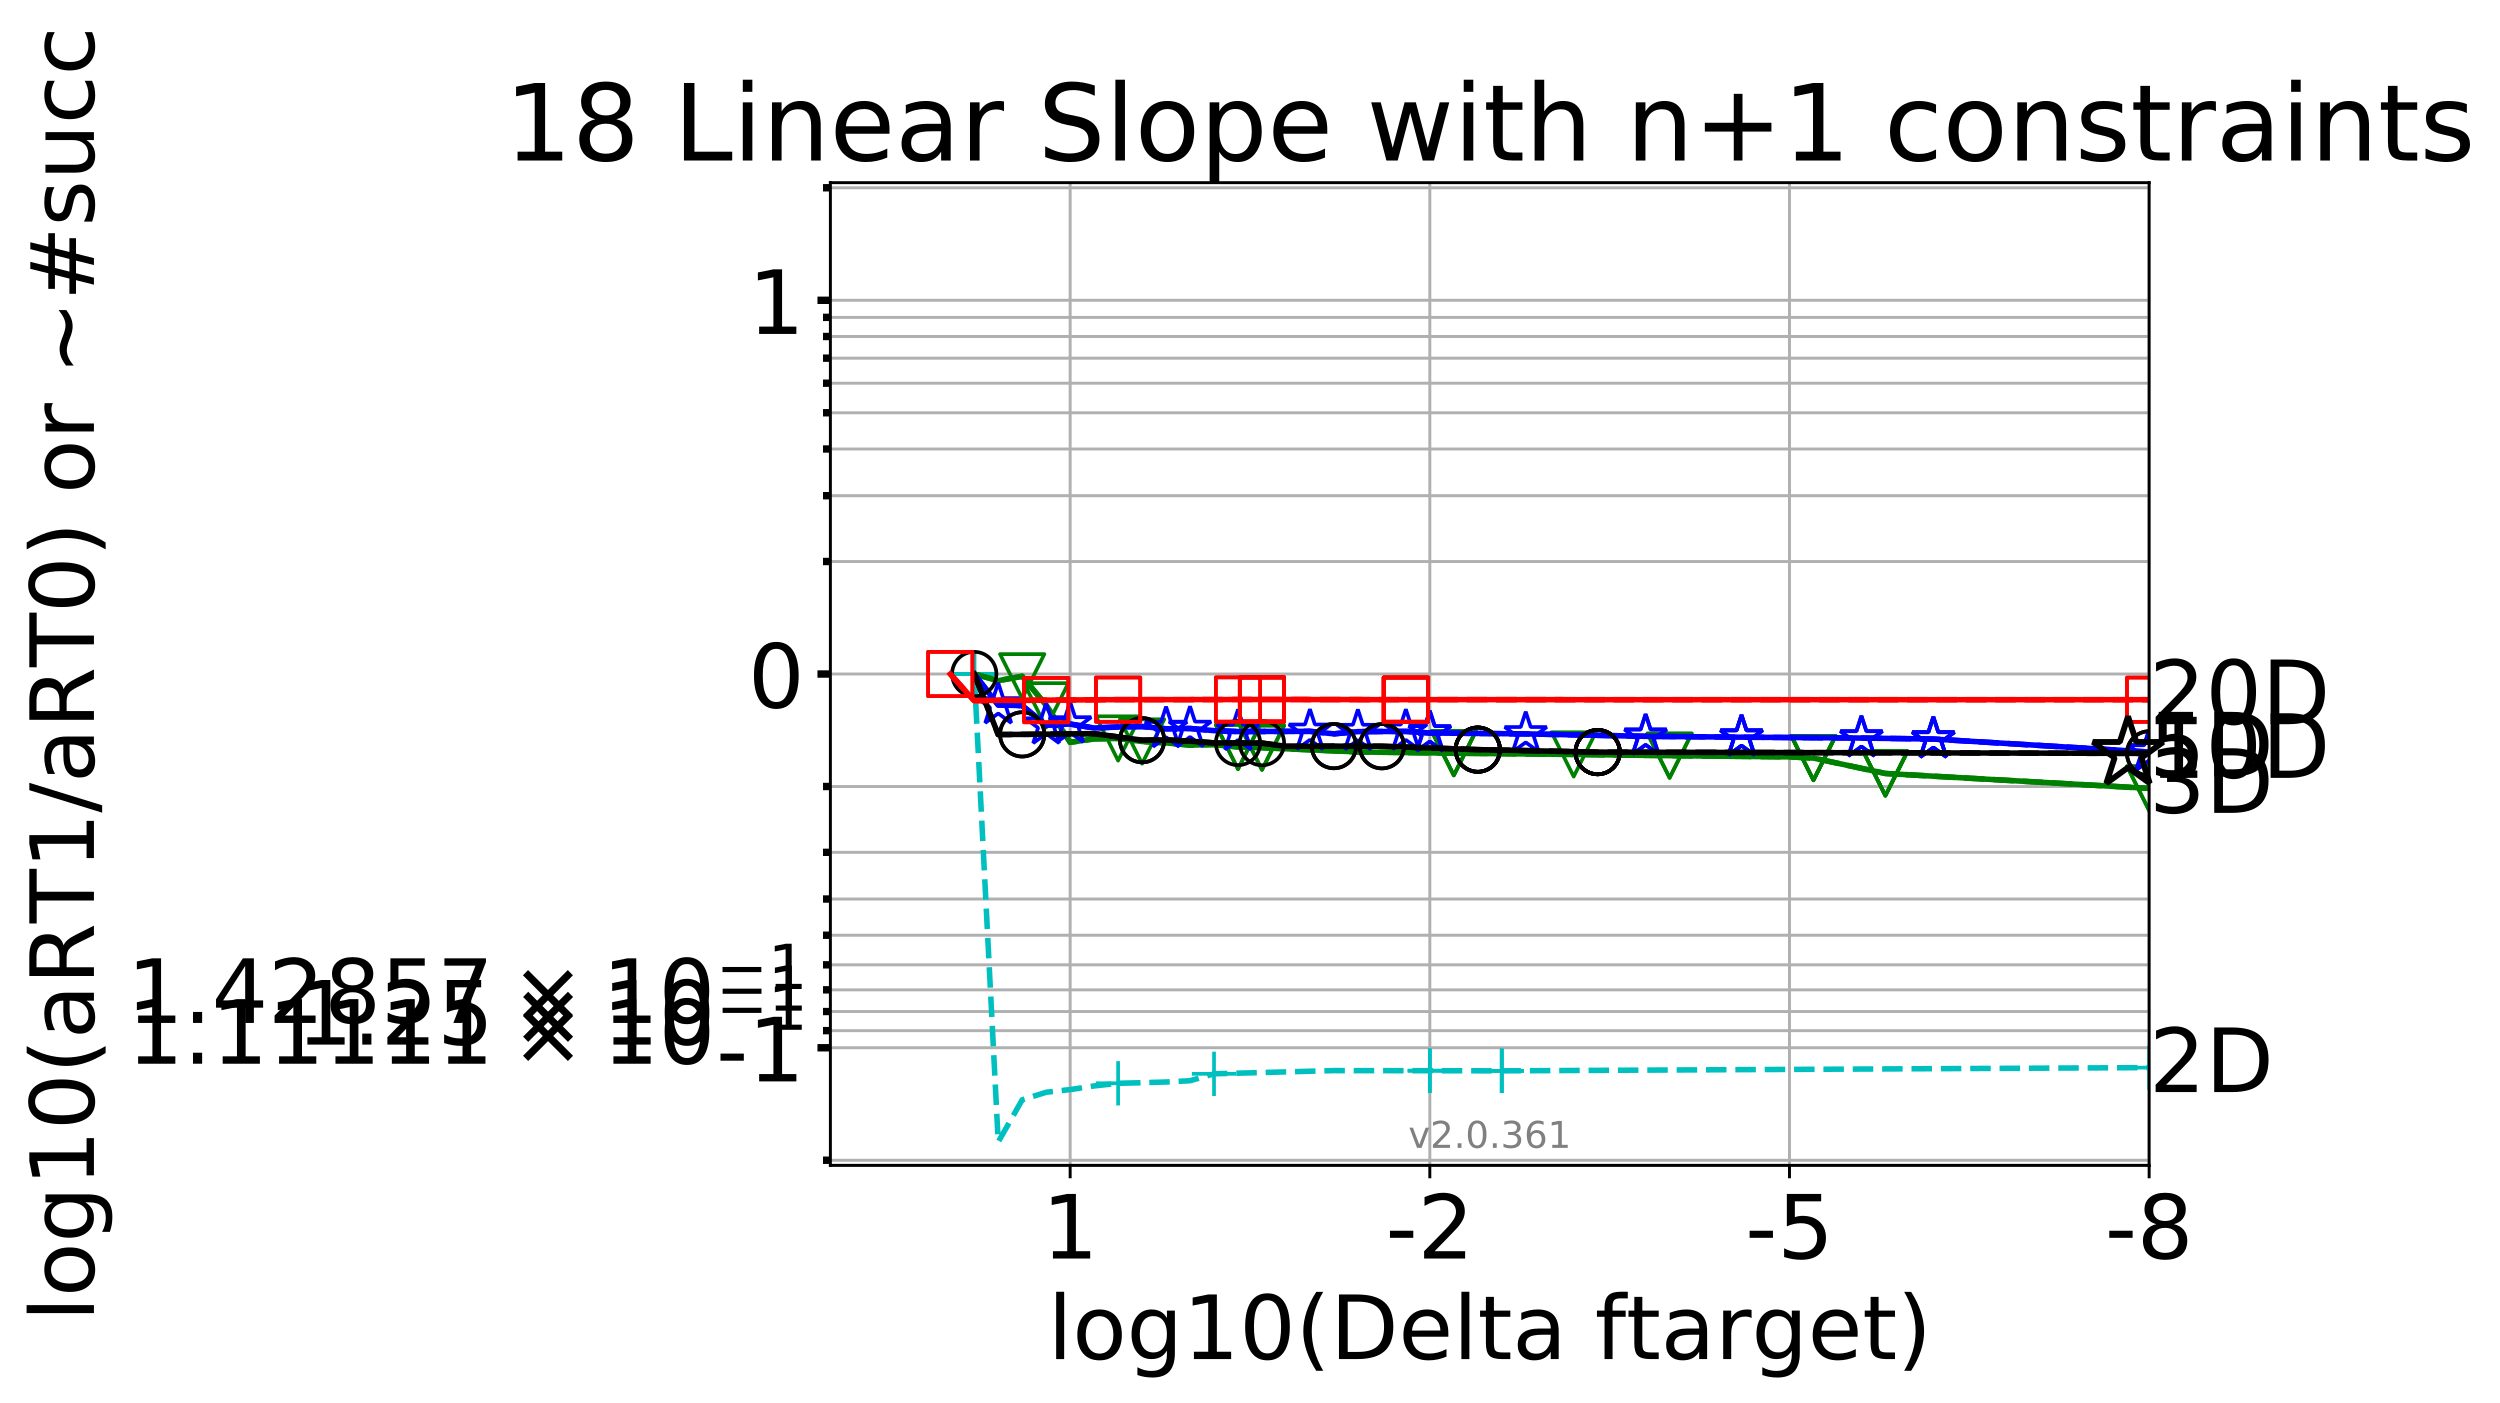 <?xml version="1.0" encoding="utf-8" standalone="no"?>
<!DOCTYPE svg PUBLIC "-//W3C//DTD SVG 1.1//EN"
  "http://www.w3.org/Graphics/SVG/1.1/DTD/svg11.dtd">
<!-- Created with matplotlib (http://matplotlib.org/) -->
<svg height="380pt" version="1.1" viewBox="0 0 677 380" width="677pt" xmlns="http://www.w3.org/2000/svg" xmlns:xlink="http://www.w3.org/1999/xlink">
 <defs>
  <style type="text/css">
*{stroke-linecap:butt;stroke-linejoin:round;}
  </style>
 </defs>
 <g id="figure_1">
  <g id="patch_1">
   <path d="M 0 380.235 
L 677.466 380.235 
L 677.466 0 
L 0 0 
z
" style="fill:#ffffff;"/>
  </g>
  <g id="axes_1">
   <g id="patch_2">
    <path d="M 224.868 315.58 
L 581.987 315.58 
L 581.987 49.468 
L 224.868 49.468 
z
" style="fill:#ffffff;"/>
   </g>
   <g id="matplotlib.axis_1">
    <g id="xtick_1">
     <g id="line2d_1">
      <path clip-path="url(#p03609b3ac7)" d="M 581.987 315.58 
L 581.987 49.468 
" style="fill:none;stroke:#b0b0b0;stroke-linecap:square;stroke-width:0.8;"/>
     </g>
     <g id="line2d_2">
      <defs>
       <path d="M 0 0 
L 0 3.5 
" id="m3d99bf4827" style="stroke:#000000;stroke-width:0.8;"/>
      </defs>
      <g>
       <use style="stroke:#000000;stroke-width:0.8;" x="581.987" xlink:href="#m3d99bf4827" y="315.58"/>
      </g>
     </g>
     <g id="text_1">
      <!-- -8 -->
      <defs>
       <path d="M 4.891 31.391 
L 31.203 31.391 
L 31.203 23.391 
L 4.891 23.391 
z
" id="DejaVuSans-2d"/>
       <path d="M 31.781 34.625 
Q 24.75 34.625 20.719 30.859 
Q 16.703 27.094 16.703 20.516 
Q 16.703 13.922 20.719 10.156 
Q 24.75 6.391 31.781 6.391 
Q 38.812 6.391 42.859 10.172 
Q 46.922 13.969 46.922 20.516 
Q 46.922 27.094 42.891 30.859 
Q 38.875 34.625 31.781 34.625 
z
M 21.922 38.812 
Q 15.578 40.375 12.031 44.719 
Q 8.5 49.078 8.5 55.328 
Q 8.5 64.062 14.719 69.141 
Q 20.953 74.219 31.781 74.219 
Q 42.672 74.219 48.875 69.141 
Q 55.078 64.062 55.078 55.328 
Q 55.078 49.078 51.531 44.719 
Q 48 40.375 41.703 38.812 
Q 48.828 37.156 52.797 32.312 
Q 56.781 27.484 56.781 20.516 
Q 56.781 9.906 50.312 4.234 
Q 43.844 -1.422 31.781 -1.422 
Q 19.734 -1.422 13.25 4.234 
Q 6.781 9.906 6.781 20.516 
Q 6.781 27.484 10.781 32.312 
Q 14.797 37.156 21.922 38.812 
z
M 18.312 54.391 
Q 18.312 48.734 21.844 45.562 
Q 25.391 42.391 31.781 42.391 
Q 38.141 42.391 41.719 45.562 
Q 45.312 48.734 45.312 54.391 
Q 45.312 60.062 41.719 63.234 
Q 38.141 66.406 31.781 66.406 
Q 25.391 66.406 21.844 63.234 
Q 18.312 60.062 18.312 54.391 
z
" id="DejaVuSans-38"/>
      </defs>
      <g transform="translate(570.023 340.816)scale(0.24 -0.24)">
       <use xlink:href="#DejaVuSans-2d"/>
       <use x="36.084" xlink:href="#DejaVuSans-38"/>
      </g>
     </g>
    </g>
    <g id="xtick_2">
     <g id="line2d_3">
      <path clip-path="url(#p03609b3ac7)" d="M 484.591 315.58 
L 484.591 49.468 
" style="fill:none;stroke:#b0b0b0;stroke-linecap:square;stroke-width:0.8;"/>
     </g>
     <g id="line2d_4">
      <g>
       <use style="stroke:#000000;stroke-width:0.8;" x="484.591" xlink:href="#m3d99bf4827" y="315.58"/>
      </g>
     </g>
     <g id="text_2">
      <!-- -5 -->
      <defs>
       <path d="M 10.797 72.906 
L 49.516 72.906 
L 49.516 64.594 
L 19.828 64.594 
L 19.828 46.734 
Q 21.969 47.469 24.109 47.828 
Q 26.266 48.188 28.422 48.188 
Q 40.625 48.188 47.75 41.5 
Q 54.891 34.812 54.891 23.391 
Q 54.891 11.625 47.562 5.094 
Q 40.234 -1.422 26.906 -1.422 
Q 22.312 -1.422 17.547 -0.641 
Q 12.797 0.141 7.719 1.703 
L 7.719 11.625 
Q 12.109 9.234 16.797 8.062 
Q 21.484 6.891 26.703 6.891 
Q 35.156 6.891 40.078 11.328 
Q 45.016 15.766 45.016 23.391 
Q 45.016 31 40.078 35.438 
Q 35.156 39.891 26.703 39.891 
Q 22.75 39.891 18.812 39.016 
Q 14.891 38.141 10.797 36.281 
z
" id="DejaVuSans-35"/>
      </defs>
      <g transform="translate(472.627 340.816)scale(0.24 -0.24)">
       <use xlink:href="#DejaVuSans-2d"/>
       <use x="36.084" xlink:href="#DejaVuSans-35"/>
      </g>
     </g>
    </g>
    <g id="xtick_3">
     <g id="line2d_5">
      <path clip-path="url(#p03609b3ac7)" d="M 387.195 315.58 
L 387.195 49.468 
" style="fill:none;stroke:#b0b0b0;stroke-linecap:square;stroke-width:0.8;"/>
     </g>
     <g id="line2d_6">
      <g>
       <use style="stroke:#000000;stroke-width:0.8;" x="387.195" xlink:href="#m3d99bf4827" y="315.58"/>
      </g>
     </g>
     <g id="text_3">
      <!-- -2 -->
      <defs>
       <path d="M 19.188 8.297 
L 53.609 8.297 
L 53.609 0 
L 7.328 0 
L 7.328 8.297 
Q 12.938 14.109 22.625 23.891 
Q 32.328 33.688 34.812 36.531 
Q 39.547 41.844 41.422 45.531 
Q 43.312 49.219 43.312 52.781 
Q 43.312 58.594 39.234 62.25 
Q 35.156 65.922 28.609 65.922 
Q 23.969 65.922 18.812 64.312 
Q 13.672 62.703 7.812 59.422 
L 7.812 69.391 
Q 13.766 71.781 18.938 73 
Q 24.125 74.219 28.422 74.219 
Q 39.75 74.219 46.484 68.547 
Q 53.219 62.891 53.219 53.422 
Q 53.219 48.922 51.531 44.891 
Q 49.859 40.875 45.406 35.406 
Q 44.188 33.984 37.641 27.219 
Q 31.109 20.453 19.188 8.297 
z
" id="DejaVuSans-32"/>
      </defs>
      <g transform="translate(375.23 340.816)scale(0.24 -0.24)">
       <use xlink:href="#DejaVuSans-2d"/>
       <use x="36.084" xlink:href="#DejaVuSans-32"/>
      </g>
     </g>
    </g>
    <g id="xtick_4">
     <g id="line2d_7">
      <path clip-path="url(#p03609b3ac7)" d="M 289.798 315.58 
L 289.798 49.468 
" style="fill:none;stroke:#b0b0b0;stroke-linecap:square;stroke-width:0.8;"/>
     </g>
     <g id="line2d_8">
      <g>
       <use style="stroke:#000000;stroke-width:0.8;" x="289.798" xlink:href="#m3d99bf4827" y="315.58"/>
      </g>
     </g>
     <g id="text_4">
      <!-- 1 -->
      <defs>
       <path d="M 12.406 8.297 
L 28.516 8.297 
L 28.516 63.922 
L 10.984 60.406 
L 10.984 69.391 
L 28.422 72.906 
L 38.281 72.906 
L 38.281 8.297 
L 54.391 8.297 
L 54.391 0 
L 12.406 0 
z
" id="DejaVuSans-31"/>
      </defs>
      <g transform="translate(282.163 340.816)scale(0.24 -0.24)">
       <use xlink:href="#DejaVuSans-31"/>
      </g>
     </g>
    </g>
    <g id="text_5">
     <!-- log10(Delta ftarget) -->
     <defs>
      <path d="M 9.422 75.984 
L 18.406 75.984 
L 18.406 0 
L 9.422 0 
z
" id="DejaVuSans-6c"/>
      <path d="M 30.609 48.391 
Q 23.391 48.391 19.188 42.75 
Q 14.984 37.109 14.984 27.297 
Q 14.984 17.484 19.156 11.844 
Q 23.344 6.203 30.609 6.203 
Q 37.797 6.203 41.984 11.859 
Q 46.188 17.531 46.188 27.297 
Q 46.188 37.016 41.984 42.703 
Q 37.797 48.391 30.609 48.391 
z
M 30.609 56 
Q 42.328 56 49.016 48.375 
Q 55.719 40.766 55.719 27.297 
Q 55.719 13.875 49.016 6.219 
Q 42.328 -1.422 30.609 -1.422 
Q 18.844 -1.422 12.172 6.219 
Q 5.516 13.875 5.516 27.297 
Q 5.516 40.766 12.172 48.375 
Q 18.844 56 30.609 56 
z
" id="DejaVuSans-6f"/>
      <path d="M 45.406 27.984 
Q 45.406 37.75 41.375 43.109 
Q 37.359 48.484 30.078 48.484 
Q 22.859 48.484 18.828 43.109 
Q 14.797 37.75 14.797 27.984 
Q 14.797 18.266 18.828 12.891 
Q 22.859 7.516 30.078 7.516 
Q 37.359 7.516 41.375 12.891 
Q 45.406 18.266 45.406 27.984 
z
M 54.391 6.781 
Q 54.391 -7.172 48.188 -13.984 
Q 42 -20.797 29.203 -20.797 
Q 24.469 -20.797 20.266 -20.094 
Q 16.062 -19.391 12.109 -17.922 
L 12.109 -9.188 
Q 16.062 -11.328 19.922 -12.344 
Q 23.781 -13.375 27.781 -13.375 
Q 36.625 -13.375 41.016 -8.766 
Q 45.406 -4.156 45.406 5.172 
L 45.406 9.625 
Q 42.625 4.781 38.281 2.391 
Q 33.938 0 27.875 0 
Q 17.828 0 11.672 7.656 
Q 5.516 15.328 5.516 27.984 
Q 5.516 40.672 11.672 48.328 
Q 17.828 56 27.875 56 
Q 33.938 56 38.281 53.609 
Q 42.625 51.219 45.406 46.391 
L 45.406 54.688 
L 54.391 54.688 
z
" id="DejaVuSans-67"/>
      <path d="M 31.781 66.406 
Q 24.172 66.406 20.328 58.906 
Q 16.5 51.422 16.5 36.375 
Q 16.5 21.391 20.328 13.891 
Q 24.172 6.391 31.781 6.391 
Q 39.453 6.391 43.281 13.891 
Q 47.125 21.391 47.125 36.375 
Q 47.125 51.422 43.281 58.906 
Q 39.453 66.406 31.781 66.406 
z
M 31.781 74.219 
Q 44.047 74.219 50.516 64.516 
Q 56.984 54.828 56.984 36.375 
Q 56.984 17.969 50.516 8.266 
Q 44.047 -1.422 31.781 -1.422 
Q 19.531 -1.422 13.062 8.266 
Q 6.594 17.969 6.594 36.375 
Q 6.594 54.828 13.062 64.516 
Q 19.531 74.219 31.781 74.219 
z
" id="DejaVuSans-30"/>
      <path d="M 31 75.875 
Q 24.469 64.656 21.281 53.656 
Q 18.109 42.672 18.109 31.391 
Q 18.109 20.125 21.312 9.062 
Q 24.516 -2 31 -13.188 
L 23.188 -13.188 
Q 15.875 -1.703 12.234 9.375 
Q 8.594 20.453 8.594 31.391 
Q 8.594 42.281 12.203 53.312 
Q 15.828 64.359 23.188 75.875 
z
" id="DejaVuSans-28"/>
      <path d="M 19.672 64.797 
L 19.672 8.109 
L 31.594 8.109 
Q 46.688 8.109 53.688 14.938 
Q 60.688 21.781 60.688 36.531 
Q 60.688 51.172 53.688 57.984 
Q 46.688 64.797 31.594 64.797 
z
M 9.812 72.906 
L 30.078 72.906 
Q 51.266 72.906 61.172 64.094 
Q 71.094 55.281 71.094 36.531 
Q 71.094 17.672 61.125 8.828 
Q 51.172 0 30.078 0 
L 9.812 0 
z
" id="DejaVuSans-44"/>
      <path d="M 56.203 29.594 
L 56.203 25.203 
L 14.891 25.203 
Q 15.484 15.922 20.484 11.062 
Q 25.484 6.203 34.422 6.203 
Q 39.594 6.203 44.453 7.469 
Q 49.312 8.734 54.109 11.281 
L 54.109 2.781 
Q 49.266 0.734 44.188 -0.344 
Q 39.109 -1.422 33.891 -1.422 
Q 20.797 -1.422 13.156 6.188 
Q 5.516 13.812 5.516 26.812 
Q 5.516 40.234 12.766 48.109 
Q 20.016 56 32.328 56 
Q 43.359 56 49.781 48.891 
Q 56.203 41.797 56.203 29.594 
z
M 47.219 32.234 
Q 47.125 39.594 43.094 43.984 
Q 39.062 48.391 32.422 48.391 
Q 24.906 48.391 20.391 44.141 
Q 15.875 39.891 15.188 32.172 
z
" id="DejaVuSans-65"/>
      <path d="M 18.312 70.219 
L 18.312 54.688 
L 36.812 54.688 
L 36.812 47.703 
L 18.312 47.703 
L 18.312 18.016 
Q 18.312 11.328 20.141 9.422 
Q 21.969 7.516 27.594 7.516 
L 36.812 7.516 
L 36.812 0 
L 27.594 0 
Q 17.188 0 13.234 3.875 
Q 9.281 7.766 9.281 18.016 
L 9.281 47.703 
L 2.688 47.703 
L 2.688 54.688 
L 9.281 54.688 
L 9.281 70.219 
z
" id="DejaVuSans-74"/>
      <path d="M 34.281 27.484 
Q 23.391 27.484 19.188 25 
Q 14.984 22.516 14.984 16.5 
Q 14.984 11.719 18.141 8.906 
Q 21.297 6.109 26.703 6.109 
Q 34.188 6.109 38.703 11.406 
Q 43.219 16.703 43.219 25.484 
L 43.219 27.484 
z
M 52.203 31.203 
L 52.203 0 
L 43.219 0 
L 43.219 8.297 
Q 40.141 3.328 35.547 0.953 
Q 30.953 -1.422 24.312 -1.422 
Q 15.922 -1.422 10.953 3.297 
Q 6 8.016 6 15.922 
Q 6 25.141 12.172 29.828 
Q 18.359 34.516 30.609 34.516 
L 43.219 34.516 
L 43.219 35.406 
Q 43.219 41.609 39.141 45 
Q 35.062 48.391 27.688 48.391 
Q 23 48.391 18.547 47.266 
Q 14.109 46.141 10.016 43.891 
L 10.016 52.203 
Q 14.938 54.109 19.578 55.047 
Q 24.219 56 28.609 56 
Q 40.484 56 46.344 49.844 
Q 52.203 43.703 52.203 31.203 
z
" id="DejaVuSans-61"/>
      <path id="DejaVuSans-20"/>
      <path d="M 37.109 75.984 
L 37.109 68.5 
L 28.516 68.5 
Q 23.688 68.5 21.797 66.547 
Q 19.922 64.594 19.922 59.516 
L 19.922 54.688 
L 34.719 54.688 
L 34.719 47.703 
L 19.922 47.703 
L 19.922 0 
L 10.891 0 
L 10.891 47.703 
L 2.297 47.703 
L 2.297 54.688 
L 10.891 54.688 
L 10.891 58.5 
Q 10.891 67.625 15.141 71.797 
Q 19.391 75.984 28.609 75.984 
z
" id="DejaVuSans-66"/>
      <path d="M 41.109 46.297 
Q 39.594 47.172 37.812 47.578 
Q 36.031 48 33.891 48 
Q 26.266 48 22.188 43.047 
Q 18.109 38.094 18.109 28.812 
L 18.109 0 
L 9.078 0 
L 9.078 54.688 
L 18.109 54.688 
L 18.109 46.188 
Q 20.953 51.172 25.484 53.578 
Q 30.031 56 36.531 56 
Q 37.453 56 38.578 55.875 
Q 39.703 55.766 41.062 55.516 
z
" id="DejaVuSans-72"/>
      <path d="M 8.016 75.875 
L 15.828 75.875 
Q 23.141 64.359 26.781 53.312 
Q 30.422 42.281 30.422 31.391 
Q 30.422 20.453 26.781 9.375 
Q 23.141 -1.703 15.828 -13.188 
L 8.016 -13.188 
Q 14.5 -2 17.703 9.062 
Q 20.906 20.125 20.906 31.391 
Q 20.906 42.672 17.703 53.656 
Q 14.5 64.656 8.016 75.875 
z
" id="DejaVuSans-29"/>
     </defs>
     <g transform="translate(283.752 368.043)scale(0.24 -0.24)">
      <use xlink:href="#DejaVuSans-6c"/>
      <use x="27.783" xlink:href="#DejaVuSans-6f"/>
      <use x="88.965" xlink:href="#DejaVuSans-67"/>
      <use x="152.441" xlink:href="#DejaVuSans-31"/>
      <use x="216.064" xlink:href="#DejaVuSans-30"/>
      <use x="279.688" xlink:href="#DejaVuSans-28"/>
      <use x="318.701" xlink:href="#DejaVuSans-44"/>
      <use x="395.703" xlink:href="#DejaVuSans-65"/>
      <use x="457.227" xlink:href="#DejaVuSans-6c"/>
      <use x="485.01" xlink:href="#DejaVuSans-74"/>
      <use x="524.219" xlink:href="#DejaVuSans-61"/>
      <use x="585.498" xlink:href="#DejaVuSans-20"/>
      <use x="617.285" xlink:href="#DejaVuSans-66"/>
      <use x="652.475" xlink:href="#DejaVuSans-74"/>
      <use x="691.684" xlink:href="#DejaVuSans-61"/>
      <use x="752.963" xlink:href="#DejaVuSans-72"/>
      <use x="794.061" xlink:href="#DejaVuSans-67"/>
      <use x="857.537" xlink:href="#DejaVuSans-65"/>
      <use x="919.061" xlink:href="#DejaVuSans-74"/>
      <use x="958.27" xlink:href="#DejaVuSans-29"/>
     </g>
    </g>
   </g>
   <g id="matplotlib.axis_2">
    <g id="ytick_1">
     <g id="line2d_9">
      <path clip-path="url(#p03609b3ac7)" d="M 224.868 283.73 
L 581.987 283.73 
" style="fill:none;stroke:#b0b0b0;stroke-linecap:square;stroke-width:0.8;"/>
     </g>
     <g id="line2d_10">
      <defs>
       <path d="M 0 0 
L -3.5 0 
" id="m18762362fc" style="stroke:#000000;stroke-width:2;"/>
      </defs>
      <g>
       <use style="stroke:#000000;stroke-width:2;" x="224.868" xlink:href="#m18762362fc" y="283.73"/>
      </g>
     </g>
     <g id="text_6">
      <!-- -1 -->
      <g transform="translate(193.939 292.848)scale(0.24 -0.24)">
       <use xlink:href="#DejaVuSans-2d"/>
       <use x="36.084" xlink:href="#DejaVuSans-31"/>
      </g>
     </g>
    </g>
    <g id="ytick_2">
     <g id="line2d_11">
      <path clip-path="url(#p03609b3ac7)" d="M 224.868 182.524 
L 581.987 182.524 
" style="fill:none;stroke:#b0b0b0;stroke-linecap:square;stroke-width:0.8;"/>
     </g>
     <g id="line2d_12">
      <g>
       <use style="stroke:#000000;stroke-width:2;" x="224.868" xlink:href="#m18762362fc" y="182.524"/>
      </g>
     </g>
     <g id="text_7">
      <!-- 0 -->
      <g transform="translate(202.597 191.642)scale(0.24 -0.24)">
       <use xlink:href="#DejaVuSans-30"/>
      </g>
     </g>
    </g>
    <g id="ytick_3">
     <g id="line2d_13">
      <path clip-path="url(#p03609b3ac7)" d="M 224.868 81.317 
L 581.987 81.317 
" style="fill:none;stroke:#b0b0b0;stroke-linecap:square;stroke-width:0.8;"/>
     </g>
     <g id="line2d_14">
      <g>
       <use style="stroke:#000000;stroke-width:2;" x="224.868" xlink:href="#m18762362fc" y="81.317"/>
      </g>
     </g>
     <g id="text_8">
      <!-- 1 -->
      <g transform="translate(202.597 90.435)scale(0.24 -0.24)">
       <use xlink:href="#DejaVuSans-31"/>
      </g>
     </g>
    </g>
    <g id="ytick_4">
     <g id="line2d_15">
      <path clip-path="url(#p03609b3ac7)" d="M 224.868 314.197 
L 581.987 314.197 
" style="fill:none;stroke:#b0b0b0;stroke-linecap:square;stroke-width:0.8;"/>
     </g>
     <g id="line2d_16">
      <defs>
       <path d="M 0 0 
L -2 0 
" id="me3f4355344" style="stroke:#000000;stroke-width:2;"/>
      </defs>
      <g>
       <use style="stroke:#000000;stroke-width:2;" x="224.868" xlink:href="#me3f4355344" y="314.197"/>
      </g>
     </g>
    </g>
    <g id="ytick_5">
     <g id="line2d_17">
      <path clip-path="url(#p03609b3ac7)" d="M 224.868 279.099 
L 581.987 279.099 
" style="fill:none;stroke:#b0b0b0;stroke-linecap:square;stroke-width:0.8;"/>
     </g>
     <g id="line2d_18">
      <g>
       <use style="stroke:#000000;stroke-width:2;" x="224.868" xlink:href="#me3f4355344" y="279.099"/>
      </g>
     </g>
     <g id="text_9">
      <!-- $\mathdefault{1.11111\times10^{-1}}$ -->
      <defs>
       <path d="M 10.688 12.406 
L 21 12.406 
L 21 0 
L 10.688 0 
z
" id="DejaVuSans-2e"/>
       <path d="M 70.125 53.719 
L 47.797 31.297 
L 70.125 8.984 
L 64.312 3.078 
L 41.891 25.484 
L 19.484 3.078 
L 13.719 8.984 
L 35.984 31.297 
L 13.719 53.719 
L 19.484 59.625 
L 41.891 37.203 
L 64.312 59.625 
z
" id="DejaVuSans-d7"/>
       <path d="M 10.594 35.5 
L 73.188 35.5 
L 73.188 27.203 
L 10.594 27.203 
z
" id="DejaVuSans-2212"/>
      </defs>
      <g transform="translate(34.428 288.218)scale(0.24 -0.24)">
       <use transform="translate(0 0.684)" xlink:href="#DejaVuSans-31"/>
       <use transform="translate(63.623 0.684)" xlink:href="#DejaVuSans-2e"/>
       <use transform="translate(95.41 0.684)" xlink:href="#DejaVuSans-31"/>
       <use transform="translate(159.033 0.684)" xlink:href="#DejaVuSans-31"/>
       <use transform="translate(222.656 0.684)" xlink:href="#DejaVuSans-31"/>
       <use transform="translate(286.279 0.684)" xlink:href="#DejaVuSans-31"/>
       <use transform="translate(349.902 0.684)" xlink:href="#DejaVuSans-31"/>
       <use transform="translate(433.008 0.684)" xlink:href="#DejaVuSans-d7"/>
       <use transform="translate(536.279 0.684)" xlink:href="#DejaVuSans-31"/>
       <use transform="translate(599.902 0.684)" xlink:href="#DejaVuSans-30"/>
       <use transform="translate(664.482 38.966)scale(0.7)" xlink:href="#DejaVuSans-2212"/>
       <use transform="translate(723.135 38.966)scale(0.7)" xlink:href="#DejaVuSans-31"/>
      </g>
     </g>
    </g>
    <g id="ytick_6">
     <g id="line2d_19">
      <path clip-path="url(#p03609b3ac7)" d="M 224.868 273.922 
L 581.987 273.922 
" style="fill:none;stroke:#b0b0b0;stroke-linecap:square;stroke-width:0.8;"/>
     </g>
     <g id="line2d_20">
      <g>
       <use style="stroke:#000000;stroke-width:2;" x="224.868" xlink:href="#me3f4355344" y="273.922"/>
      </g>
     </g>
     <g id="text_10">
      <!-- $\mathdefault{1.25\times10^{-1}}$ -->
      <g transform="translate(80.267 283.041)scale(0.24 -0.24)">
       <use transform="translate(0 0.684)" xlink:href="#DejaVuSans-31"/>
       <use transform="translate(63.623 0.684)" xlink:href="#DejaVuSans-2e"/>
       <use transform="translate(95.332 0.684)" xlink:href="#DejaVuSans-32"/>
       <use transform="translate(158.955 0.684)" xlink:href="#DejaVuSans-35"/>
       <use transform="translate(242.061 0.684)" xlink:href="#DejaVuSans-d7"/>
       <use transform="translate(345.332 0.684)" xlink:href="#DejaVuSans-31"/>
       <use transform="translate(408.955 0.684)" xlink:href="#DejaVuSans-30"/>
       <use transform="translate(473.535 38.966)scale(0.7)" xlink:href="#DejaVuSans-2212"/>
       <use transform="translate(532.188 38.966)scale(0.7)" xlink:href="#DejaVuSans-31"/>
      </g>
     </g>
    </g>
    <g id="ytick_7">
     <g id="line2d_21">
      <path clip-path="url(#p03609b3ac7)" d="M 224.868 268.053 
L 581.987 268.053 
" style="fill:none;stroke:#b0b0b0;stroke-linecap:square;stroke-width:0.8;"/>
     </g>
     <g id="line2d_22">
      <g>
       <use style="stroke:#000000;stroke-width:2;" x="224.868" xlink:href="#me3f4355344" y="268.053"/>
      </g>
     </g>
     <g id="text_11">
      <!-- $\mathdefault{1.42857\times10^{-1}}$ -->
      <defs>
       <path d="M 37.797 64.312 
L 12.891 25.391 
L 37.797 25.391 
z
M 35.203 72.906 
L 47.609 72.906 
L 47.609 25.391 
L 58.016 25.391 
L 58.016 17.188 
L 47.609 17.188 
L 47.609 0 
L 37.797 0 
L 37.797 17.188 
L 4.891 17.188 
L 4.891 26.703 
z
" id="DejaVuSans-34"/>
       <path d="M 8.203 72.906 
L 55.078 72.906 
L 55.078 68.703 
L 28.609 0 
L 18.312 0 
L 43.219 64.594 
L 8.203 64.594 
z
" id="DejaVuSans-37"/>
      </defs>
      <g transform="translate(34.428 277.171)scale(0.24 -0.24)">
       <use transform="translate(0 0.684)" xlink:href="#DejaVuSans-31"/>
       <use transform="translate(63.623 0.684)" xlink:href="#DejaVuSans-2e"/>
       <use transform="translate(95.41 0.684)" xlink:href="#DejaVuSans-34"/>
       <use transform="translate(159.033 0.684)" xlink:href="#DejaVuSans-32"/>
       <use transform="translate(222.656 0.684)" xlink:href="#DejaVuSans-38"/>
       <use transform="translate(286.279 0.684)" xlink:href="#DejaVuSans-35"/>
       <use transform="translate(349.793 0.684)" xlink:href="#DejaVuSans-37"/>
       <use transform="translate(432.898 0.684)" xlink:href="#DejaVuSans-d7"/>
       <use transform="translate(536.17 0.684)" xlink:href="#DejaVuSans-31"/>
       <use transform="translate(599.793 0.684)" xlink:href="#DejaVuSans-30"/>
       <use transform="translate(664.373 38.966)scale(0.7)" xlink:href="#DejaVuSans-2212"/>
       <use transform="translate(723.025 38.966)scale(0.7)" xlink:href="#DejaVuSans-31"/>
      </g>
     </g>
    </g>
    <g id="ytick_8">
     <g id="line2d_23">
      <path clip-path="url(#p03609b3ac7)" d="M 224.868 261.278 
L 581.987 261.278 
" style="fill:none;stroke:#b0b0b0;stroke-linecap:square;stroke-width:0.8;"/>
     </g>
     <g id="line2d_24">
      <g>
       <use style="stroke:#000000;stroke-width:2;" x="224.868" xlink:href="#me3f4355344" y="261.278"/>
      </g>
     </g>
    </g>
    <g id="ytick_9">
     <g id="line2d_25">
      <path clip-path="url(#p03609b3ac7)" d="M 224.868 253.264 
L 581.987 253.264 
" style="fill:none;stroke:#b0b0b0;stroke-linecap:square;stroke-width:0.8;"/>
     </g>
     <g id="line2d_26">
      <g>
       <use style="stroke:#000000;stroke-width:2;" x="224.868" xlink:href="#me3f4355344" y="253.264"/>
      </g>
     </g>
    </g>
    <g id="ytick_10">
     <g id="line2d_27">
      <path clip-path="url(#p03609b3ac7)" d="M 224.868 243.456 
L 581.987 243.456 
" style="fill:none;stroke:#b0b0b0;stroke-linecap:square;stroke-width:0.8;"/>
     </g>
     <g id="line2d_28">
      <g>
       <use style="stroke:#000000;stroke-width:2;" x="224.868" xlink:href="#me3f4355344" y="243.456"/>
      </g>
     </g>
    </g>
    <g id="ytick_11">
     <g id="line2d_29">
      <path clip-path="url(#p03609b3ac7)" d="M 224.868 230.812 
L 581.987 230.812 
" style="fill:none;stroke:#b0b0b0;stroke-linecap:square;stroke-width:0.8;"/>
     </g>
     <g id="line2d_30">
      <g>
       <use style="stroke:#000000;stroke-width:2;" x="224.868" xlink:href="#me3f4355344" y="230.812"/>
      </g>
     </g>
    </g>
    <g id="ytick_12">
     <g id="line2d_31">
      <path clip-path="url(#p03609b3ac7)" d="M 224.868 212.99 
L 581.987 212.99 
" style="fill:none;stroke:#b0b0b0;stroke-linecap:square;stroke-width:0.8;"/>
     </g>
     <g id="line2d_32">
      <g>
       <use style="stroke:#000000;stroke-width:2;" x="224.868" xlink:href="#me3f4355344" y="212.99"/>
      </g>
     </g>
    </g>
    <g id="ytick_13">
     <g id="line2d_33">
      <path clip-path="url(#p03609b3ac7)" d="M 224.868 152.058 
L 581.987 152.058 
" style="fill:none;stroke:#b0b0b0;stroke-linecap:square;stroke-width:0.8;"/>
     </g>
     <g id="line2d_34">
      <g>
       <use style="stroke:#000000;stroke-width:2;" x="224.868" xlink:href="#me3f4355344" y="152.058"/>
      </g>
     </g>
    </g>
    <g id="ytick_14">
     <g id="line2d_35">
      <path clip-path="url(#p03609b3ac7)" d="M 224.868 134.236 
L 581.987 134.236 
" style="fill:none;stroke:#b0b0b0;stroke-linecap:square;stroke-width:0.8;"/>
     </g>
     <g id="line2d_36">
      <g>
       <use style="stroke:#000000;stroke-width:2;" x="224.868" xlink:href="#me3f4355344" y="134.236"/>
      </g>
     </g>
    </g>
    <g id="ytick_15">
     <g id="line2d_37">
      <path clip-path="url(#p03609b3ac7)" d="M 224.868 121.591 
L 581.987 121.591 
" style="fill:none;stroke:#b0b0b0;stroke-linecap:square;stroke-width:0.8;"/>
     </g>
     <g id="line2d_38">
      <g>
       <use style="stroke:#000000;stroke-width:2;" x="224.868" xlink:href="#me3f4355344" y="121.591"/>
      </g>
     </g>
    </g>
    <g id="ytick_16">
     <g id="line2d_39">
      <path clip-path="url(#p03609b3ac7)" d="M 224.868 111.783 
L 581.987 111.783 
" style="fill:none;stroke:#b0b0b0;stroke-linecap:square;stroke-width:0.8;"/>
     </g>
     <g id="line2d_40">
      <g>
       <use style="stroke:#000000;stroke-width:2;" x="224.868" xlink:href="#me3f4355344" y="111.783"/>
      </g>
     </g>
    </g>
    <g id="ytick_17">
     <g id="line2d_41">
      <path clip-path="url(#p03609b3ac7)" d="M 224.868 103.77 
L 581.987 103.77 
" style="fill:none;stroke:#b0b0b0;stroke-linecap:square;stroke-width:0.8;"/>
     </g>
     <g id="line2d_42">
      <g>
       <use style="stroke:#000000;stroke-width:2;" x="224.868" xlink:href="#me3f4355344" y="103.77"/>
      </g>
     </g>
    </g>
    <g id="ytick_18">
     <g id="line2d_43">
      <path clip-path="url(#p03609b3ac7)" d="M 224.868 96.994 
L 581.987 96.994 
" style="fill:none;stroke:#b0b0b0;stroke-linecap:square;stroke-width:0.8;"/>
     </g>
     <g id="line2d_44">
      <g>
       <use style="stroke:#000000;stroke-width:2;" x="224.868" xlink:href="#me3f4355344" y="96.994"/>
      </g>
     </g>
    </g>
    <g id="ytick_19">
     <g id="line2d_45">
      <path clip-path="url(#p03609b3ac7)" d="M 224.868 91.125 
L 581.987 91.125 
" style="fill:none;stroke:#b0b0b0;stroke-linecap:square;stroke-width:0.8;"/>
     </g>
     <g id="line2d_46">
      <g>
       <use style="stroke:#000000;stroke-width:2;" x="224.868" xlink:href="#me3f4355344" y="91.125"/>
      </g>
     </g>
    </g>
    <g id="ytick_20">
     <g id="line2d_47">
      <path clip-path="url(#p03609b3ac7)" d="M 224.868 85.948 
L 581.987 85.948 
" style="fill:none;stroke:#b0b0b0;stroke-linecap:square;stroke-width:0.8;"/>
     </g>
     <g id="line2d_48">
      <g>
       <use style="stroke:#000000;stroke-width:2;" x="224.868" xlink:href="#me3f4355344" y="85.948"/>
      </g>
     </g>
    </g>
    <g id="ytick_21">
     <g id="line2d_49">
      <path clip-path="url(#p03609b3ac7)" d="M 224.868 50.851 
L 581.987 50.851 
" style="fill:none;stroke:#b0b0b0;stroke-linecap:square;stroke-width:0.8;"/>
     </g>
     <g id="line2d_50">
      <g>
       <use style="stroke:#000000;stroke-width:2;" x="224.868" xlink:href="#me3f4355344" y="50.851"/>
      </g>
     </g>
    </g>
    <g id="text_12">
     <!-- log10(aRT1/aRT0) or ~#succ -->
     <defs>
      <path d="M 44.391 34.188 
Q 47.562 33.109 50.562 29.594 
Q 53.562 26.078 56.594 19.922 
L 66.609 0 
L 56 0 
L 46.688 18.703 
Q 43.062 26.031 39.672 28.422 
Q 36.281 30.812 30.422 30.812 
L 19.672 30.812 
L 19.672 0 
L 9.812 0 
L 9.812 72.906 
L 32.078 72.906 
Q 44.578 72.906 50.734 67.672 
Q 56.891 62.453 56.891 51.906 
Q 56.891 45.016 53.688 40.469 
Q 50.484 35.938 44.391 34.188 
z
M 19.672 64.797 
L 19.672 38.922 
L 32.078 38.922 
Q 39.203 38.922 42.844 42.219 
Q 46.484 45.516 46.484 51.906 
Q 46.484 58.297 42.844 61.547 
Q 39.203 64.797 32.078 64.797 
z
" id="DejaVuSans-52"/>
      <path d="M -0.297 72.906 
L 61.375 72.906 
L 61.375 64.594 
L 35.5 64.594 
L 35.5 0 
L 25.594 0 
L 25.594 64.594 
L -0.297 64.594 
z
" id="DejaVuSans-54"/>
      <path d="M 25.391 72.906 
L 33.688 72.906 
L 8.297 -9.281 
L 0 -9.281 
z
" id="DejaVuSans-2f"/>
      <path d="M 73.188 39.891 
L 73.188 31.203 
Q 68.062 27.344 63.688 25.688 
Q 59.328 24.031 54.594 24.031 
Q 49.219 24.031 42.094 26.906 
Q 41.547 27.094 41.312 27.203 
Q 40.969 27.344 40.234 27.594 
Q 32.672 30.609 28.078 30.609 
Q 23.781 30.609 19.578 28.734 
Q 15.375 26.859 10.594 22.797 
L 10.594 31.5 
Q 15.719 35.359 20.094 37.031 
Q 24.469 38.719 29.203 38.719 
Q 34.578 38.719 41.75 35.797 
Q 42.234 35.594 42.484 35.5 
Q 42.875 35.359 43.562 35.109 
Q 51.125 32.078 55.719 32.078 
Q 59.906 32.078 64.031 33.938 
Q 68.172 35.797 73.188 39.891 
z
" id="DejaVuSans-7e"/>
      <path d="M 51.125 44 
L 36.922 44 
L 32.812 27.688 
L 47.125 27.688 
z
M 43.797 71.781 
L 38.719 51.516 
L 52.984 51.516 
L 58.109 71.781 
L 65.922 71.781 
L 60.891 51.516 
L 76.125 51.516 
L 76.125 44 
L 58.984 44 
L 54.984 27.688 
L 70.516 27.688 
L 70.516 20.219 
L 53.078 20.219 
L 48 0 
L 40.188 0 
L 45.219 20.219 
L 30.906 20.219 
L 25.875 0 
L 18.016 0 
L 23.094 20.219 
L 7.719 20.219 
L 7.719 27.688 
L 24.906 27.688 
L 29 44 
L 13.281 44 
L 13.281 51.516 
L 30.906 51.516 
L 35.891 71.781 
z
" id="DejaVuSans-23"/>
      <path d="M 44.281 53.078 
L 44.281 44.578 
Q 40.484 46.531 36.375 47.5 
Q 32.281 48.484 27.875 48.484 
Q 21.188 48.484 17.844 46.438 
Q 14.5 44.391 14.5 40.281 
Q 14.5 37.156 16.891 35.375 
Q 19.281 33.594 26.516 31.984 
L 29.594 31.297 
Q 39.156 29.25 43.188 25.516 
Q 47.219 21.781 47.219 15.094 
Q 47.219 7.469 41.188 3.016 
Q 35.156 -1.422 24.609 -1.422 
Q 20.219 -1.422 15.453 -0.562 
Q 10.688 0.297 5.422 2 
L 5.422 11.281 
Q 10.406 8.688 15.234 7.391 
Q 20.062 6.109 24.812 6.109 
Q 31.156 6.109 34.562 8.281 
Q 37.984 10.453 37.984 14.406 
Q 37.984 18.062 35.516 20.016 
Q 33.062 21.969 24.703 23.781 
L 21.578 24.516 
Q 13.234 26.266 9.516 29.906 
Q 5.812 33.547 5.812 39.891 
Q 5.812 47.609 11.281 51.797 
Q 16.75 56 26.812 56 
Q 31.781 56 36.172 55.266 
Q 40.578 54.547 44.281 53.078 
z
" id="DejaVuSans-73"/>
      <path d="M 8.5 21.578 
L 8.5 54.688 
L 17.484 54.688 
L 17.484 21.922 
Q 17.484 14.156 20.5 10.266 
Q 23.531 6.391 29.594 6.391 
Q 36.859 6.391 41.078 11.031 
Q 45.312 15.672 45.312 23.688 
L 45.312 54.688 
L 54.297 54.688 
L 54.297 0 
L 45.312 0 
L 45.312 8.406 
Q 42.047 3.422 37.719 1 
Q 33.406 -1.422 27.688 -1.422 
Q 18.266 -1.422 13.375 4.438 
Q 8.5 10.297 8.5 21.578 
z
M 31.109 56 
z
" id="DejaVuSans-75"/>
      <path d="M 48.781 52.594 
L 48.781 44.188 
Q 44.969 46.297 41.141 47.344 
Q 37.312 48.391 33.406 48.391 
Q 24.656 48.391 19.812 42.844 
Q 14.984 37.312 14.984 27.297 
Q 14.984 17.281 19.812 11.734 
Q 24.656 6.203 33.406 6.203 
Q 37.312 6.203 41.141 7.25 
Q 44.969 8.297 48.781 10.406 
L 48.781 2.094 
Q 45.016 0.344 40.984 -0.531 
Q 36.969 -1.422 32.422 -1.422 
Q 20.062 -1.422 12.781 6.344 
Q 5.516 14.109 5.516 27.297 
Q 5.516 40.672 12.859 48.328 
Q 20.219 56 33.016 56 
Q 37.156 56 41.109 55.141 
Q 45.062 54.297 48.781 52.594 
z
" id="DejaVuSans-63"/>
     </defs>
     <g transform="translate(25.436 357.848)rotate(-90)scale(0.24 -0.24)">
      <use xlink:href="#DejaVuSans-6c"/>
      <use x="27.783" xlink:href="#DejaVuSans-6f"/>
      <use x="88.965" xlink:href="#DejaVuSans-67"/>
      <use x="152.441" xlink:href="#DejaVuSans-31"/>
      <use x="216.064" xlink:href="#DejaVuSans-30"/>
      <use x="279.688" xlink:href="#DejaVuSans-28"/>
      <use x="318.701" xlink:href="#DejaVuSans-61"/>
      <use x="379.98" xlink:href="#DejaVuSans-52"/>
      <use x="449.354" xlink:href="#DejaVuSans-54"/>
      <use x="510.438" xlink:href="#DejaVuSans-31"/>
      <use x="574.061" xlink:href="#DejaVuSans-2f"/>
      <use x="607.752" xlink:href="#DejaVuSans-61"/>
      <use x="669.031" xlink:href="#DejaVuSans-52"/>
      <use x="738.404" xlink:href="#DejaVuSans-54"/>
      <use x="799.488" xlink:href="#DejaVuSans-30"/>
      <use x="863.111" xlink:href="#DejaVuSans-29"/>
      <use x="902.125" xlink:href="#DejaVuSans-20"/>
      <use x="933.912" xlink:href="#DejaVuSans-6f"/>
      <use x="995.094" xlink:href="#DejaVuSans-72"/>
      <use x="1036.207" xlink:href="#DejaVuSans-20"/>
      <use x="1067.994" xlink:href="#DejaVuSans-7e"/>
      <use x="1151.783" xlink:href="#DejaVuSans-23"/>
      <use x="1235.572" xlink:href="#DejaVuSans-73"/>
      <use x="1287.672" xlink:href="#DejaVuSans-75"/>
      <use x="1351.051" xlink:href="#DejaVuSans-63"/>
      <use x="1406.031" xlink:href="#DejaVuSans-63"/>
     </g>
    </g>
   </g>
   <g id="line2d_51">
    <path clip-path="url(#p03609b3ac7)" d="M 263.826 182.524 
L 270.319 309.244 
L 276.812 297.83 
L 283.305 295.782 
L 289.798 295.059 
L 296.291 294.074 
L 302.785 293.352 
L 309.278 293.194 
L 315.771 293.005 
L 322.264 292.66 
L 328.757 290.789 
L 361.222 289.917 
L 387.195 289.95 
L 406.674 289.982 
L 581.987 289.112 
" style="fill:none;stroke:#00bfbf;stroke-dasharray:5.55,2.4;stroke-dashoffset:0;stroke-width:1.5;"/>
   </g>
   <g id="line2d_52">
    <defs>
     <path d="M -6 0 
L 6 0 
M 0 6 
L 0 -6 
" id="mfb6601bec8" style="stroke:#00bfbf;"/>
    </defs>
    <g clip-path="url(#p03609b3ac7)">
     <use style="fill:none;stroke:#00bfbf;" x="263.826" xlink:href="#mfb6601bec8" y="182.524"/>
     <use style="fill:none;stroke:#00bfbf;" x="263.826" xlink:href="#mfb6601bec8" y="182.524"/>
     <use style="fill:none;stroke:#00bfbf;" x="263.826" xlink:href="#mfb6601bec8" y="182.524"/>
     <use style="fill:none;stroke:#00bfbf;" x="263.826" xlink:href="#mfb6601bec8" y="182.524"/>
     <use style="fill:none;stroke:#00bfbf;" x="302.785" xlink:href="#mfb6601bec8" y="293.352"/>
     <use style="fill:none;stroke:#00bfbf;" x="328.757" xlink:href="#mfb6601bec8" y="290.789"/>
     <use style="fill:none;stroke:#00bfbf;" x="387.195" xlink:href="#mfb6601bec8" y="289.95"/>
     <use style="fill:none;stroke:#00bfbf;" x="387.195" xlink:href="#mfb6601bec8" y="289.95"/>
     <use style="fill:none;stroke:#00bfbf;" x="406.674" xlink:href="#mfb6601bec8" y="289.982"/>
     <use style="fill:none;stroke:#00bfbf;" x="406.674" xlink:href="#mfb6601bec8" y="289.982"/>
     <use style="fill:none;stroke:#00bfbf;" x="406.674" xlink:href="#mfb6601bec8" y="289.982"/>
     <use style="fill:none;stroke:#00bfbf;" x="581.987" xlink:href="#mfb6601bec8" y="289.112"/>
    </g>
   </g>
   <g id="line2d_53"/>
   <g id="line2d_54">
    <path clip-path="url(#p03609b3ac7)" d="M 263.826 182.524 
" style="fill:none;stroke:#00bfbf;stroke-linecap:square;stroke-width:1.5;"/>
   </g>
   <g id="line2d_55">
    <g clip-path="url(#p03609b3ac7)">
     <use style="fill:none;stroke:#00bfbf;" x="263.826" xlink:href="#mfb6601bec8" y="182.524"/>
    </g>
   </g>
   <g id="line2d_56">
    <path clip-path="url(#p03609b3ac7)" d="M 263.826 182.524 
L 270.319 184.325 
L 276.812 183.138 
L 283.305 191.003 
L 289.798 201.016 
L 296.291 200.084 
L 302.785 199.971 
L 309.278 200.797 
L 315.771 201.173 
L 322.264 201.781 
L 328.757 201.619 
L 335.25 202.286 
L 341.743 202.478 
L 367.716 203.625 
L 393.688 203.964 
L 426.153 204.3 
L 452.126 204.633 
L 484.591 204.964 
L 491.084 205.293 
L 510.563 209.46 
L 581.987 213.499 
" style="fill:none;stroke:#008000;stroke-dasharray:5.55,2.4;stroke-dashoffset:0;stroke-width:1.5;"/>
   </g>
   <g id="line2d_57">
    <defs>
     <path d="M -0 6 
L 6 -6 
L -6 -6 
z
" id="mebad852abc" style="stroke:#008000;stroke-linejoin:miter;"/>
    </defs>
    <g clip-path="url(#p03609b3ac7)">
     <use style="fill:none;stroke:#008000;stroke-linejoin:miter;" x="276.812" xlink:href="#mebad852abc" y="183.138"/>
     <use style="fill:none;stroke:#008000;stroke-linejoin:miter;" x="309.278" xlink:href="#mebad852abc" y="200.797"/>
     <use style="fill:none;stroke:#008000;stroke-linejoin:miter;" x="335.25" xlink:href="#mebad852abc" y="202.286"/>
     <use style="fill:none;stroke:#008000;stroke-linejoin:miter;" x="341.743" xlink:href="#mebad852abc" y="202.478"/>
     <use style="fill:none;stroke:#008000;stroke-linejoin:miter;" x="393.688" xlink:href="#mebad852abc" y="203.964"/>
     <use style="fill:none;stroke:#008000;stroke-linejoin:miter;" x="393.688" xlink:href="#mebad852abc" y="203.964"/>
     <use style="fill:none;stroke:#008000;stroke-linejoin:miter;" x="452.126" xlink:href="#mebad852abc" y="204.633"/>
     <use style="fill:none;stroke:#008000;stroke-linejoin:miter;" x="491.084" xlink:href="#mebad852abc" y="205.293"/>
     <use style="fill:none;stroke:#008000;stroke-linejoin:miter;" x="491.084" xlink:href="#mebad852abc" y="205.293"/>
     <use style="fill:none;stroke:#008000;stroke-linejoin:miter;" x="510.563" xlink:href="#mebad852abc" y="209.46"/>
     <use style="fill:none;stroke:#008000;stroke-linejoin:miter;" x="510.563" xlink:href="#mebad852abc" y="209.46"/>
     <use style="fill:none;stroke:#008000;stroke-linejoin:miter;" x="581.987" xlink:href="#mebad852abc" y="213.499"/>
    </g>
   </g>
   <g id="line2d_58"/>
   <g id="line2d_59">
    <path clip-path="url(#p03609b3ac7)" d="M 263.826 182.524 
L 270.319 184.325 
L 276.812 183.138 
L 283.305 191.003 
L 289.798 201.016 
L 296.291 200.084 
L 302.785 199.971 
L 309.278 200.797 
L 315.771 201.173 
L 322.264 201.781 
L 328.757 201.619 
L 335.25 202.286 
L 341.743 202.478 
L 367.716 203.625 
L 393.688 203.964 
L 426.153 204.3 
L 452.126 204.633 
L 484.591 204.964 
L 491.084 205.293 
L 510.563 209.46 
L 581.987 213.499 
" style="fill:none;stroke:#008000;stroke-linecap:square;stroke-width:1.5;"/>
   </g>
   <g id="line2d_60">
    <g clip-path="url(#p03609b3ac7)">
     <use style="fill:none;stroke:#008000;stroke-linejoin:miter;" x="283.305" xlink:href="#mebad852abc" y="191.003"/>
     <use style="fill:none;stroke:#008000;stroke-linejoin:miter;" x="302.785" xlink:href="#mebad852abc" y="199.971"/>
     <use style="fill:none;stroke:#008000;stroke-linejoin:miter;" x="335.25" xlink:href="#mebad852abc" y="202.286"/>
     <use style="fill:none;stroke:#008000;stroke-linejoin:miter;" x="341.743" xlink:href="#mebad852abc" y="202.478"/>
     <use style="fill:none;stroke:#008000;stroke-linejoin:miter;" x="393.688" xlink:href="#mebad852abc" y="203.964"/>
     <use style="fill:none;stroke:#008000;stroke-linejoin:miter;" x="426.153" xlink:href="#mebad852abc" y="204.3"/>
     <use style="fill:none;stroke:#008000;stroke-linejoin:miter;" x="452.126" xlink:href="#mebad852abc" y="204.633"/>
     <use style="fill:none;stroke:#008000;stroke-linejoin:miter;" x="491.084" xlink:href="#mebad852abc" y="205.293"/>
     <use style="fill:none;stroke:#008000;stroke-linejoin:miter;" x="491.084" xlink:href="#mebad852abc" y="205.293"/>
     <use style="fill:none;stroke:#008000;stroke-linejoin:miter;" x="510.563" xlink:href="#mebad852abc" y="209.46"/>
     <use style="fill:none;stroke:#008000;stroke-linejoin:miter;" x="510.563" xlink:href="#mebad852abc" y="209.46"/>
     <use style="fill:none;stroke:#008000;stroke-linejoin:miter;" x="581.987" xlink:href="#mebad852abc" y="213.499"/>
    </g>
   </g>
   <g id="line2d_61">
    <path clip-path="url(#p03609b3ac7)" d="M 263.826 182.524 
L 270.319 190.911 
L 276.812 191.085 
L 283.305 196.382 
L 289.798 196.069 
L 296.291 197.143 
L 302.785 196.863 
L 309.278 196.74 
L 315.771 197.356 
L 322.264 197.274 
L 328.757 197.859 
L 335.25 198.104 
L 354.729 198.044 
L 361.222 198.724 
L 367.716 198.124 
L 380.702 198.064 
L 387.195 198.496 
L 413.167 198.734 
L 445.633 199.394 
L 471.605 199.628 
L 504.07 199.86 
L 523.55 200.137 
L 581.987 203.655 
" style="fill:none;stroke:#0000ff;stroke-dasharray:5.55,2.4;stroke-dashoffset:0;stroke-width:1.5;"/>
   </g>
   <g id="line2d_62">
    <defs>
     <path d="M 0 -6 
L -1.347 -1.854 
L -5.706 -1.854 
L -2.18 0.708 
L -3.527 4.854 
L -0 2.292 
L 3.527 4.854 
L 2.18 0.708 
L 5.706 -1.854 
L 1.347 -1.854 
z
" id="m4e119b6bca" style="stroke:#0000ff;stroke-linejoin:bevel;"/>
    </defs>
    <g clip-path="url(#p03609b3ac7)">
     <use style="fill:none;stroke:#0000ff;stroke-linejoin:bevel;" x="283.305" xlink:href="#m4e119b6bca" y="196.382"/>
     <use style="fill:none;stroke:#0000ff;stroke-linejoin:bevel;" x="315.771" xlink:href="#m4e119b6bca" y="197.356"/>
     <use style="fill:none;stroke:#0000ff;stroke-linejoin:bevel;" x="335.25" xlink:href="#m4e119b6bca" y="198.104"/>
     <use style="fill:none;stroke:#0000ff;stroke-linejoin:bevel;" x="367.716" xlink:href="#m4e119b6bca" y="198.124"/>
     <use style="fill:none;stroke:#0000ff;stroke-linejoin:bevel;" x="387.195" xlink:href="#m4e119b6bca" y="198.496"/>
     <use style="fill:none;stroke:#0000ff;stroke-linejoin:bevel;" x="413.167" xlink:href="#m4e119b6bca" y="198.734"/>
     <use style="fill:none;stroke:#0000ff;stroke-linejoin:bevel;" x="445.633" xlink:href="#m4e119b6bca" y="199.394"/>
     <use style="fill:none;stroke:#0000ff;stroke-linejoin:bevel;" x="471.605" xlink:href="#m4e119b6bca" y="199.628"/>
     <use style="fill:none;stroke:#0000ff;stroke-linejoin:bevel;" x="504.07" xlink:href="#m4e119b6bca" y="199.86"/>
     <use style="fill:none;stroke:#0000ff;stroke-linejoin:bevel;" x="523.55" xlink:href="#m4e119b6bca" y="200.137"/>
     <use style="fill:none;stroke:#0000ff;stroke-linejoin:bevel;" x="523.55" xlink:href="#m4e119b6bca" y="200.137"/>
     <use style="fill:none;stroke:#0000ff;stroke-linejoin:bevel;" x="581.987" xlink:href="#m4e119b6bca" y="203.655"/>
    </g>
   </g>
   <g id="line2d_63"/>
   <g id="line2d_64">
    <path clip-path="url(#p03609b3ac7)" d="M 263.826 182.524 
L 270.319 190.911 
L 276.812 191.085 
L 283.305 196.382 
L 289.798 196.069 
L 296.291 197.143 
L 302.785 196.863 
L 309.278 196.74 
L 315.771 197.356 
L 322.264 197.274 
L 328.757 197.859 
L 335.25 198.104 
L 354.729 198.044 
L 361.222 198.724 
L 367.716 198.124 
L 380.702 198.064 
L 387.195 198.496 
L 413.167 198.734 
L 445.633 199.394 
L 471.605 199.628 
L 504.07 199.86 
L 523.55 200.137 
L 581.987 203.655 
" style="fill:none;stroke:#0000ff;stroke-linecap:square;stroke-width:1.5;"/>
   </g>
   <g id="line2d_65">
    <g clip-path="url(#p03609b3ac7)">
     <use style="fill:none;stroke:#0000ff;stroke-linejoin:bevel;" x="270.319" xlink:href="#m4e119b6bca" y="190.911"/>
     <use style="fill:none;stroke:#0000ff;stroke-linejoin:bevel;" x="289.798" xlink:href="#m4e119b6bca" y="196.069"/>
     <use style="fill:none;stroke:#0000ff;stroke-linejoin:bevel;" x="322.264" xlink:href="#m4e119b6bca" y="197.274"/>
     <use style="fill:none;stroke:#0000ff;stroke-linejoin:bevel;" x="354.729" xlink:href="#m4e119b6bca" y="198.044"/>
     <use style="fill:none;stroke:#0000ff;stroke-linejoin:bevel;" x="380.702" xlink:href="#m4e119b6bca" y="198.064"/>
     <use style="fill:none;stroke:#0000ff;stroke-linejoin:bevel;" x="387.195" xlink:href="#m4e119b6bca" y="198.496"/>
     <use style="fill:none;stroke:#0000ff;stroke-linejoin:bevel;" x="445.633" xlink:href="#m4e119b6bca" y="199.394"/>
     <use style="fill:none;stroke:#0000ff;stroke-linejoin:bevel;" x="471.605" xlink:href="#m4e119b6bca" y="199.628"/>
     <use style="fill:none;stroke:#0000ff;stroke-linejoin:bevel;" x="471.605" xlink:href="#m4e119b6bca" y="199.628"/>
     <use style="fill:none;stroke:#0000ff;stroke-linejoin:bevel;" x="504.07" xlink:href="#m4e119b6bca" y="199.86"/>
     <use style="fill:none;stroke:#0000ff;stroke-linejoin:bevel;" x="523.55" xlink:href="#m4e119b6bca" y="200.137"/>
     <use style="fill:none;stroke:#0000ff;stroke-linejoin:bevel;" x="581.987" xlink:href="#m4e119b6bca" y="203.655"/>
    </g>
   </g>
   <g id="line2d_66">
    <path clip-path="url(#p03609b3ac7)" d="M 263.826 182.524 
L 270.319 198.919 
L 276.812 198.87 
L 283.305 198.821 
L 289.798 198.724 
L 296.291 198.676 
L 309.278 200.442 
L 315.771 200.345 
L 322.264 200.722 
L 328.757 201.163 
L 335.25 201.197 
L 341.743 201.231 
L 348.236 202.099 
L 361.222 202.051 
L 374.209 202.084 
L 400.181 202.999 
L 432.646 203.674 
L 581.987 204.023 
" style="fill:none;stroke:#000000;stroke-dasharray:5.55,2.4;stroke-dashoffset:0;stroke-width:1.5;"/>
   </g>
   <g id="line2d_67">
    <defs>
     <path d="M 0 6 
C 1.591 6 3.117 5.368 4.243 4.243 
C 5.368 3.117 6 1.591 6 0 
C 6 -1.591 5.368 -3.117 4.243 -4.243 
C 3.117 -5.368 1.591 -6 0 -6 
C -1.591 -6 -3.117 -5.368 -4.243 -4.243 
C -5.368 -3.117 -6 -1.591 -6 0 
C -6 1.591 -5.368 3.117 -4.243 4.243 
C -3.117 5.368 -1.591 6 0 6 
z
" id="m1badd2a0b3" style="stroke:#000000;"/>
    </defs>
    <g clip-path="url(#p03609b3ac7)">
     <use style="fill:none;stroke:#000000;" x="263.826" xlink:href="#m1badd2a0b3" y="182.524"/>
     <use style="fill:none;stroke:#000000;" x="276.812" xlink:href="#m1badd2a0b3" y="198.87"/>
     <use style="fill:none;stroke:#000000;" x="309.278" xlink:href="#m1badd2a0b3" y="200.442"/>
     <use style="fill:none;stroke:#000000;" x="341.743" xlink:href="#m1badd2a0b3" y="201.231"/>
     <use style="fill:none;stroke:#000000;" x="361.222" xlink:href="#m1badd2a0b3" y="202.051"/>
     <use style="fill:none;stroke:#000000;" x="374.209" xlink:href="#m1badd2a0b3" y="202.084"/>
     <use style="fill:none;stroke:#000000;" x="400.181" xlink:href="#m1badd2a0b3" y="202.999"/>
     <use style="fill:none;stroke:#000000;" x="400.181" xlink:href="#m1badd2a0b3" y="202.999"/>
     <use style="fill:none;stroke:#000000;" x="432.646" xlink:href="#m1badd2a0b3" y="203.674"/>
     <use style="fill:none;stroke:#000000;" x="432.646" xlink:href="#m1badd2a0b3" y="203.674"/>
     <use style="fill:none;stroke:#000000;" x="432.646" xlink:href="#m1badd2a0b3" y="203.674"/>
     <use style="fill:none;stroke:#000000;" x="581.987" xlink:href="#m1badd2a0b3" y="204.023"/>
    </g>
   </g>
   <g id="line2d_68"/>
   <g id="line2d_69">
    <path clip-path="url(#p03609b3ac7)" d="M 263.826 182.524 
L 270.319 198.919 
L 276.812 198.87 
L 283.305 198.821 
L 289.798 198.724 
L 296.291 198.676 
L 309.278 200.442 
L 315.771 200.345 
L 322.264 200.722 
L 328.757 201.163 
L 335.25 201.197 
L 341.743 201.231 
L 348.236 202.099 
L 361.222 202.051 
L 374.209 202.084 
L 400.181 202.999 
L 432.646 203.674 
L 581.987 204.023 
" style="fill:none;stroke:#000000;stroke-linecap:square;stroke-width:1.5;"/>
   </g>
   <g id="line2d_70">
    <g clip-path="url(#p03609b3ac7)">
     <use style="fill:none;stroke:#000000;" x="276.812" xlink:href="#m1badd2a0b3" y="198.87"/>
     <use style="fill:none;stroke:#000000;" x="309.278" xlink:href="#m1badd2a0b3" y="200.442"/>
     <use style="fill:none;stroke:#000000;" x="335.25" xlink:href="#m1badd2a0b3" y="201.197"/>
     <use style="fill:none;stroke:#000000;" x="361.222" xlink:href="#m1badd2a0b3" y="202.051"/>
     <use style="fill:none;stroke:#000000;" x="374.209" xlink:href="#m1badd2a0b3" y="202.084"/>
     <use style="fill:none;stroke:#000000;" x="400.181" xlink:href="#m1badd2a0b3" y="202.999"/>
     <use style="fill:none;stroke:#000000;" x="400.181" xlink:href="#m1badd2a0b3" y="202.999"/>
     <use style="fill:none;stroke:#000000;" x="400.181" xlink:href="#m1badd2a0b3" y="202.999"/>
     <use style="fill:none;stroke:#000000;" x="432.646" xlink:href="#m1badd2a0b3" y="203.674"/>
     <use style="fill:none;stroke:#000000;" x="432.646" xlink:href="#m1badd2a0b3" y="203.674"/>
     <use style="fill:none;stroke:#000000;" x="432.646" xlink:href="#m1badd2a0b3" y="203.674"/>
     <use style="fill:none;stroke:#000000;" x="581.987" xlink:href="#m1badd2a0b3" y="204.023"/>
    </g>
   </g>
   <g id="line2d_71">
    <path clip-path="url(#p03609b3ac7)" d="M 257.333 182.524 
L 263.826 189.755 
L 270.319 189.62 
L 276.812 189.665 
L 283.305 189.587 
L 289.798 189.553 
L 296.291 189.497 
L 302.785 189.464 
L 322.264 189.453 
L 335.25 189.43 
L 341.743 189.419 
L 380.702 189.467 
L 581.987 189.484 
" style="fill:none;stroke:#ff0000;stroke-dasharray:5.55,2.4;stroke-dashoffset:0;stroke-width:1.5;"/>
   </g>
   <g id="line2d_72">
    <defs>
     <path d="M -6 6 
L 6 6 
L 6 -6 
L -6 -6 
z
" id="mdf662b99fa" style="stroke:#ff0000;stroke-linejoin:miter;"/>
    </defs>
    <g clip-path="url(#p03609b3ac7)">
     <use style="fill:none;stroke:#ff0000;stroke-linejoin:miter;" x="257.333" xlink:href="#mdf662b99fa" y="182.524"/>
     <use style="fill:none;stroke:#ff0000;stroke-linejoin:miter;" x="283.305" xlink:href="#mdf662b99fa" y="189.587"/>
     <use style="fill:none;stroke:#ff0000;stroke-linejoin:miter;" x="302.785" xlink:href="#mdf662b99fa" y="189.464"/>
     <use style="fill:none;stroke:#ff0000;stroke-linejoin:miter;" x="335.25" xlink:href="#mdf662b99fa" y="189.43"/>
     <use style="fill:none;stroke:#ff0000;stroke-linejoin:miter;" x="341.743" xlink:href="#mdf662b99fa" y="189.419"/>
     <use style="fill:none;stroke:#ff0000;stroke-linejoin:miter;" x="341.743" xlink:href="#mdf662b99fa" y="189.419"/>
     <use style="fill:none;stroke:#ff0000;stroke-linejoin:miter;" x="341.743" xlink:href="#mdf662b99fa" y="189.419"/>
     <use style="fill:none;stroke:#ff0000;stroke-linejoin:miter;" x="341.743" xlink:href="#mdf662b99fa" y="189.419"/>
     <use style="fill:none;stroke:#ff0000;stroke-linejoin:miter;" x="380.702" xlink:href="#mdf662b99fa" y="189.467"/>
     <use style="fill:none;stroke:#ff0000;stroke-linejoin:miter;" x="380.702" xlink:href="#mdf662b99fa" y="189.467"/>
     <use style="fill:none;stroke:#ff0000;stroke-linejoin:miter;" x="380.702" xlink:href="#mdf662b99fa" y="189.467"/>
     <use style="fill:none;stroke:#ff0000;stroke-linejoin:miter;" x="581.987" xlink:href="#mdf662b99fa" y="189.484"/>
    </g>
   </g>
   <g id="line2d_73"/>
   <g id="line2d_74">
    <path clip-path="url(#p03609b3ac7)" d="M 257.333 182.524 
L 263.826 189.755 
L 270.319 189.62 
L 276.812 189.665 
L 283.305 189.587 
L 289.798 189.553 
L 296.291 189.497 
L 302.785 189.464 
L 322.264 189.453 
L 335.25 189.43 
L 341.743 189.419 
L 380.702 189.467 
L 581.987 189.484 
" style="fill:none;stroke:#ff0000;stroke-linecap:square;stroke-width:1.5;"/>
   </g>
   <g id="line2d_75">
    <g clip-path="url(#p03609b3ac7)">
     <use style="fill:none;stroke:#ff0000;stroke-linejoin:miter;" x="257.333" xlink:href="#mdf662b99fa" y="182.524"/>
     <use style="fill:none;stroke:#ff0000;stroke-linejoin:miter;" x="283.305" xlink:href="#mdf662b99fa" y="189.587"/>
     <use style="fill:none;stroke:#ff0000;stroke-linejoin:miter;" x="302.785" xlink:href="#mdf662b99fa" y="189.464"/>
     <use style="fill:none;stroke:#ff0000;stroke-linejoin:miter;" x="335.25" xlink:href="#mdf662b99fa" y="189.43"/>
     <use style="fill:none;stroke:#ff0000;stroke-linejoin:miter;" x="341.743" xlink:href="#mdf662b99fa" y="189.419"/>
     <use style="fill:none;stroke:#ff0000;stroke-linejoin:miter;" x="341.743" xlink:href="#mdf662b99fa" y="189.419"/>
     <use style="fill:none;stroke:#ff0000;stroke-linejoin:miter;" x="341.743" xlink:href="#mdf662b99fa" y="189.419"/>
     <use style="fill:none;stroke:#ff0000;stroke-linejoin:miter;" x="341.743" xlink:href="#mdf662b99fa" y="189.419"/>
     <use style="fill:none;stroke:#ff0000;stroke-linejoin:miter;" x="380.702" xlink:href="#mdf662b99fa" y="189.467"/>
     <use style="fill:none;stroke:#ff0000;stroke-linejoin:miter;" x="380.702" xlink:href="#mdf662b99fa" y="189.467"/>
     <use style="fill:none;stroke:#ff0000;stroke-linejoin:miter;" x="380.702" xlink:href="#mdf662b99fa" y="189.467"/>
     <use style="fill:none;stroke:#ff0000;stroke-linejoin:miter;" x="581.987" xlink:href="#mdf662b99fa" y="189.484"/>
    </g>
   </g>
   <g id="patch_3">
    <path d="M 224.868 315.58 
L 224.868 49.468 
" style="fill:none;stroke:#000000;stroke-linecap:square;stroke-linejoin:miter;stroke-width:0.8;"/>
   </g>
   <g id="patch_4">
    <path d="M 581.987 315.58 
L 581.987 49.468 
" style="fill:none;stroke:#000000;stroke-linecap:square;stroke-linejoin:miter;stroke-width:0.8;"/>
   </g>
   <g id="patch_5">
    <path d="M 224.868 315.58 
L 581.987 315.58 
" style="fill:none;stroke:#000000;stroke-linecap:square;stroke-linejoin:miter;stroke-width:0.8;"/>
   </g>
   <g id="patch_6">
    <path d="M 224.868 49.468 
L 581.987 49.468 
" style="fill:none;stroke:#000000;stroke-linecap:square;stroke-linejoin:miter;stroke-width:0.8;"/>
   </g>
   <g id="text_13">
    <!-- 2D -->
    <g transform="translate(581.987 295.735)scale(0.24 -0.24)">
     <use xlink:href="#DejaVuSans-32"/>
     <use x="63.623" xlink:href="#DejaVuSans-44"/>
    </g>
   </g>
   <g id="text_14">
    <!-- 3D -->
    <defs>
     <path d="M 40.578 39.312 
Q 47.656 37.797 51.625 33 
Q 55.609 28.219 55.609 21.188 
Q 55.609 10.406 48.188 4.484 
Q 40.766 -1.422 27.094 -1.422 
Q 22.516 -1.422 17.656 -0.516 
Q 12.797 0.391 7.625 2.203 
L 7.625 11.719 
Q 11.719 9.328 16.594 8.109 
Q 21.484 6.891 26.812 6.891 
Q 36.078 6.891 40.938 10.547 
Q 45.797 14.203 45.797 21.188 
Q 45.797 27.641 41.281 31.266 
Q 36.766 34.906 28.719 34.906 
L 20.219 34.906 
L 20.219 43.016 
L 29.109 43.016 
Q 36.375 43.016 40.234 45.922 
Q 44.094 48.828 44.094 54.297 
Q 44.094 59.906 40.109 62.906 
Q 36.141 65.922 28.719 65.922 
Q 24.656 65.922 20.016 65.031 
Q 15.375 64.156 9.812 62.312 
L 9.812 71.094 
Q 15.438 72.656 20.344 73.438 
Q 25.25 74.219 29.594 74.219 
Q 40.828 74.219 47.359 69.109 
Q 53.906 64.016 53.906 55.328 
Q 53.906 49.266 50.438 45.094 
Q 46.969 40.922 40.578 39.312 
z
" id="DejaVuSans-33"/>
    </defs>
    <g transform="translate(581.987 220.122)scale(0.24 -0.24)">
     <use xlink:href="#DejaVuSans-33"/>
     <use x="63.623" xlink:href="#DejaVuSans-44"/>
    </g>
   </g>
   <g id="text_15">
    <!-- 5D -->
    <g transform="translate(581.987 210.277)scale(0.24 -0.24)">
     <use xlink:href="#DejaVuSans-35"/>
     <use x="63.623" xlink:href="#DejaVuSans-44"/>
    </g>
   </g>
   <g id="text_16">
    <!-- 10D -->
    <g transform="translate(581.987 210.645)scale(0.24 -0.24)">
     <use xlink:href="#DejaVuSans-31"/>
     <use x="63.623" xlink:href="#DejaVuSans-30"/>
     <use x="127.246" xlink:href="#DejaVuSans-44"/>
    </g>
   </g>
   <g id="text_17">
    <!-- 20D -->
    <g transform="translate(581.987 196.107)scale(0.24 -0.24)">
     <use xlink:href="#DejaVuSans-32"/>
     <use x="63.623" xlink:href="#DejaVuSans-30"/>
     <use x="127.246" xlink:href="#DejaVuSans-44"/>
    </g>
   </g>
   <g id="text_18">
    <!-- v2.0.361 -->
    <defs>
     <path d="M 2.984 54.688 
L 12.5 54.688 
L 29.594 8.797 
L 46.688 54.688 
L 56.203 54.688 
L 35.688 0 
L 23.484 0 
z
" id="DejaVuSans-76"/>
     <path d="M 33.016 40.375 
Q 26.375 40.375 22.484 35.828 
Q 18.609 31.297 18.609 23.391 
Q 18.609 15.531 22.484 10.953 
Q 26.375 6.391 33.016 6.391 
Q 39.656 6.391 43.531 10.953 
Q 47.406 15.531 47.406 23.391 
Q 47.406 31.297 43.531 35.828 
Q 39.656 40.375 33.016 40.375 
z
M 52.594 71.297 
L 52.594 62.312 
Q 48.875 64.062 45.094 64.984 
Q 41.312 65.922 37.594 65.922 
Q 27.828 65.922 22.672 59.328 
Q 17.531 52.734 16.797 39.406 
Q 19.672 43.656 24.016 45.922 
Q 28.375 48.188 33.594 48.188 
Q 44.578 48.188 50.953 41.516 
Q 57.328 34.859 57.328 23.391 
Q 57.328 12.156 50.688 5.359 
Q 44.047 -1.422 33.016 -1.422 
Q 20.359 -1.422 13.672 8.266 
Q 6.984 17.969 6.984 36.375 
Q 6.984 53.656 15.188 63.938 
Q 23.391 74.219 37.203 74.219 
Q 40.922 74.219 44.703 73.484 
Q 48.484 72.75 52.594 71.297 
z
" id="DejaVuSans-36"/>
    </defs>
    <g style="fill:#808080;" transform="translate(381.384 310.839)scale(0.1 -0.1)">
     <use xlink:href="#DejaVuSans-76"/>
     <use x="59.18" xlink:href="#DejaVuSans-32"/>
     <use x="122.803" xlink:href="#DejaVuSans-2e"/>
     <use x="154.59" xlink:href="#DejaVuSans-30"/>
     <use x="218.213" xlink:href="#DejaVuSans-2e"/>
     <use x="250" xlink:href="#DejaVuSans-33"/>
     <use x="313.623" xlink:href="#DejaVuSans-36"/>
     <use x="377.246" xlink:href="#DejaVuSans-31"/>
    </g>
   </g>
   <g id="text_19">
    <!-- 18 Linear Slope with n+1 constraints -->
    <defs>
     <path d="M 9.812 72.906 
L 19.672 72.906 
L 19.672 8.297 
L 55.172 8.297 
L 55.172 0 
L 9.812 0 
z
" id="DejaVuSans-4c"/>
     <path d="M 9.422 54.688 
L 18.406 54.688 
L 18.406 0 
L 9.422 0 
z
M 9.422 75.984 
L 18.406 75.984 
L 18.406 64.594 
L 9.422 64.594 
z
" id="DejaVuSans-69"/>
     <path d="M 54.891 33.016 
L 54.891 0 
L 45.906 0 
L 45.906 32.719 
Q 45.906 40.484 42.875 44.328 
Q 39.844 48.188 33.797 48.188 
Q 26.516 48.188 22.312 43.547 
Q 18.109 38.922 18.109 30.906 
L 18.109 0 
L 9.078 0 
L 9.078 54.688 
L 18.109 54.688 
L 18.109 46.188 
Q 21.344 51.125 25.703 53.562 
Q 30.078 56 35.797 56 
Q 45.219 56 50.047 50.172 
Q 54.891 44.344 54.891 33.016 
z
" id="DejaVuSans-6e"/>
     <path d="M 53.516 70.516 
L 53.516 60.891 
Q 47.906 63.578 42.922 64.891 
Q 37.938 66.219 33.297 66.219 
Q 25.25 66.219 20.875 63.094 
Q 16.5 59.969 16.5 54.203 
Q 16.5 49.359 19.406 46.891 
Q 22.312 44.438 30.422 42.922 
L 36.375 41.703 
Q 47.406 39.594 52.656 34.297 
Q 57.906 29 57.906 20.125 
Q 57.906 9.516 50.797 4.047 
Q 43.703 -1.422 29.984 -1.422 
Q 24.812 -1.422 18.969 -0.25 
Q 13.141 0.922 6.891 3.219 
L 6.891 13.375 
Q 12.891 10.016 18.656 8.297 
Q 24.422 6.594 29.984 6.594 
Q 38.422 6.594 43.016 9.906 
Q 47.609 13.234 47.609 19.391 
Q 47.609 24.75 44.312 27.781 
Q 41.016 30.812 33.5 32.328 
L 27.484 33.5 
Q 16.453 35.688 11.516 40.375 
Q 6.594 45.062 6.594 53.422 
Q 6.594 63.094 13.406 68.656 
Q 20.219 74.219 32.172 74.219 
Q 37.312 74.219 42.625 73.281 
Q 47.953 72.359 53.516 70.516 
z
" id="DejaVuSans-53"/>
     <path d="M 18.109 8.203 
L 18.109 -20.797 
L 9.078 -20.797 
L 9.078 54.688 
L 18.109 54.688 
L 18.109 46.391 
Q 20.953 51.266 25.266 53.625 
Q 29.594 56 35.594 56 
Q 45.562 56 51.781 48.094 
Q 58.016 40.188 58.016 27.297 
Q 58.016 14.406 51.781 6.484 
Q 45.562 -1.422 35.594 -1.422 
Q 29.594 -1.422 25.266 0.953 
Q 20.953 3.328 18.109 8.203 
z
M 48.688 27.297 
Q 48.688 37.203 44.609 42.844 
Q 40.531 48.484 33.406 48.484 
Q 26.266 48.484 22.188 42.844 
Q 18.109 37.203 18.109 27.297 
Q 18.109 17.391 22.188 11.75 
Q 26.266 6.109 33.406 6.109 
Q 40.531 6.109 44.609 11.75 
Q 48.688 17.391 48.688 27.297 
z
" id="DejaVuSans-70"/>
     <path d="M 4.203 54.688 
L 13.188 54.688 
L 24.422 12.016 
L 35.594 54.688 
L 46.188 54.688 
L 57.422 12.016 
L 68.609 54.688 
L 77.594 54.688 
L 63.281 0 
L 52.688 0 
L 40.922 44.828 
L 29.109 0 
L 18.5 0 
z
" id="DejaVuSans-77"/>
     <path d="M 54.891 33.016 
L 54.891 0 
L 45.906 0 
L 45.906 32.719 
Q 45.906 40.484 42.875 44.328 
Q 39.844 48.188 33.797 48.188 
Q 26.516 48.188 22.312 43.547 
Q 18.109 38.922 18.109 30.906 
L 18.109 0 
L 9.078 0 
L 9.078 75.984 
L 18.109 75.984 
L 18.109 46.188 
Q 21.344 51.125 25.703 53.562 
Q 30.078 56 35.797 56 
Q 45.219 56 50.047 50.172 
Q 54.891 44.344 54.891 33.016 
z
" id="DejaVuSans-68"/>
     <path d="M 46 62.703 
L 46 35.5 
L 73.188 35.5 
L 73.188 27.203 
L 46 27.203 
L 46 0 
L 37.797 0 
L 37.797 27.203 
L 10.594 27.203 
L 10.594 35.5 
L 37.797 35.5 
L 37.797 62.703 
z
" id="DejaVuSans-2b"/>
    </defs>
    <g transform="translate(136.589 43.468)scale(0.288 -0.288)">
     <use xlink:href="#DejaVuSans-31"/>
     <use x="63.623" xlink:href="#DejaVuSans-38"/>
     <use x="127.246" xlink:href="#DejaVuSans-20"/>
     <use x="159.033" xlink:href="#DejaVuSans-4c"/>
     <use x="214.746" xlink:href="#DejaVuSans-69"/>
     <use x="242.529" xlink:href="#DejaVuSans-6e"/>
     <use x="305.908" xlink:href="#DejaVuSans-65"/>
     <use x="367.432" xlink:href="#DejaVuSans-61"/>
     <use x="428.711" xlink:href="#DejaVuSans-72"/>
     <use x="469.824" xlink:href="#DejaVuSans-20"/>
     <use x="501.611" xlink:href="#DejaVuSans-53"/>
     <use x="565.088" xlink:href="#DejaVuSans-6c"/>
     <use x="592.871" xlink:href="#DejaVuSans-6f"/>
     <use x="654.053" xlink:href="#DejaVuSans-70"/>
     <use x="717.529" xlink:href="#DejaVuSans-65"/>
     <use x="779.053" xlink:href="#DejaVuSans-20"/>
     <use x="810.84" xlink:href="#DejaVuSans-77"/>
     <use x="892.627" xlink:href="#DejaVuSans-69"/>
     <use x="920.41" xlink:href="#DejaVuSans-74"/>
     <use x="959.619" xlink:href="#DejaVuSans-68"/>
     <use x="1022.998" xlink:href="#DejaVuSans-20"/>
     <use x="1054.785" xlink:href="#DejaVuSans-6e"/>
     <use x="1118.164" xlink:href="#DejaVuSans-2b"/>
     <use x="1201.953" xlink:href="#DejaVuSans-31"/>
     <use x="1265.576" xlink:href="#DejaVuSans-20"/>
     <use x="1297.363" xlink:href="#DejaVuSans-63"/>
     <use x="1352.344" xlink:href="#DejaVuSans-6f"/>
     <use x="1413.525" xlink:href="#DejaVuSans-6e"/>
     <use x="1476.904" xlink:href="#DejaVuSans-73"/>
     <use x="1529.004" xlink:href="#DejaVuSans-74"/>
     <use x="1568.213" xlink:href="#DejaVuSans-72"/>
     <use x="1609.326" xlink:href="#DejaVuSans-61"/>
     <use x="1670.605" xlink:href="#DejaVuSans-69"/>
     <use x="1698.389" xlink:href="#DejaVuSans-6e"/>
     <use x="1761.768" xlink:href="#DejaVuSans-74"/>
     <use x="1800.977" xlink:href="#DejaVuSans-73"/>
    </g>
   </g>
   <g id="line2d_76">
    <defs>
     <path d="M 0 -10 
L -2.245 -3.09 
L -9.511 -3.09 
L -3.633 1.18 
L -5.878 8.09 
L -0 3.82 
L 5.878 8.09 
L 3.633 1.18 
L 9.511 -3.09 
L 2.245 -3.09 
z
" id="m84a68c4077" style="stroke:#000000;stroke-linejoin:bevel;stroke-width:1.6;"/>
    </defs>
    <g>
     <use style="fill:none;stroke:#000000;stroke-linejoin:bevel;stroke-width:1.6;" x="576.271" xlink:href="#m84a68c4077" y="204.023"/>
    </g>
   </g>
  </g>
 </g>
 <defs>
  <clipPath id="p03609b3ac7">
   <rect height="266.112" width="357.12" x="224.868" y="49.468"/>
  </clipPath>
 </defs>
</svg>
